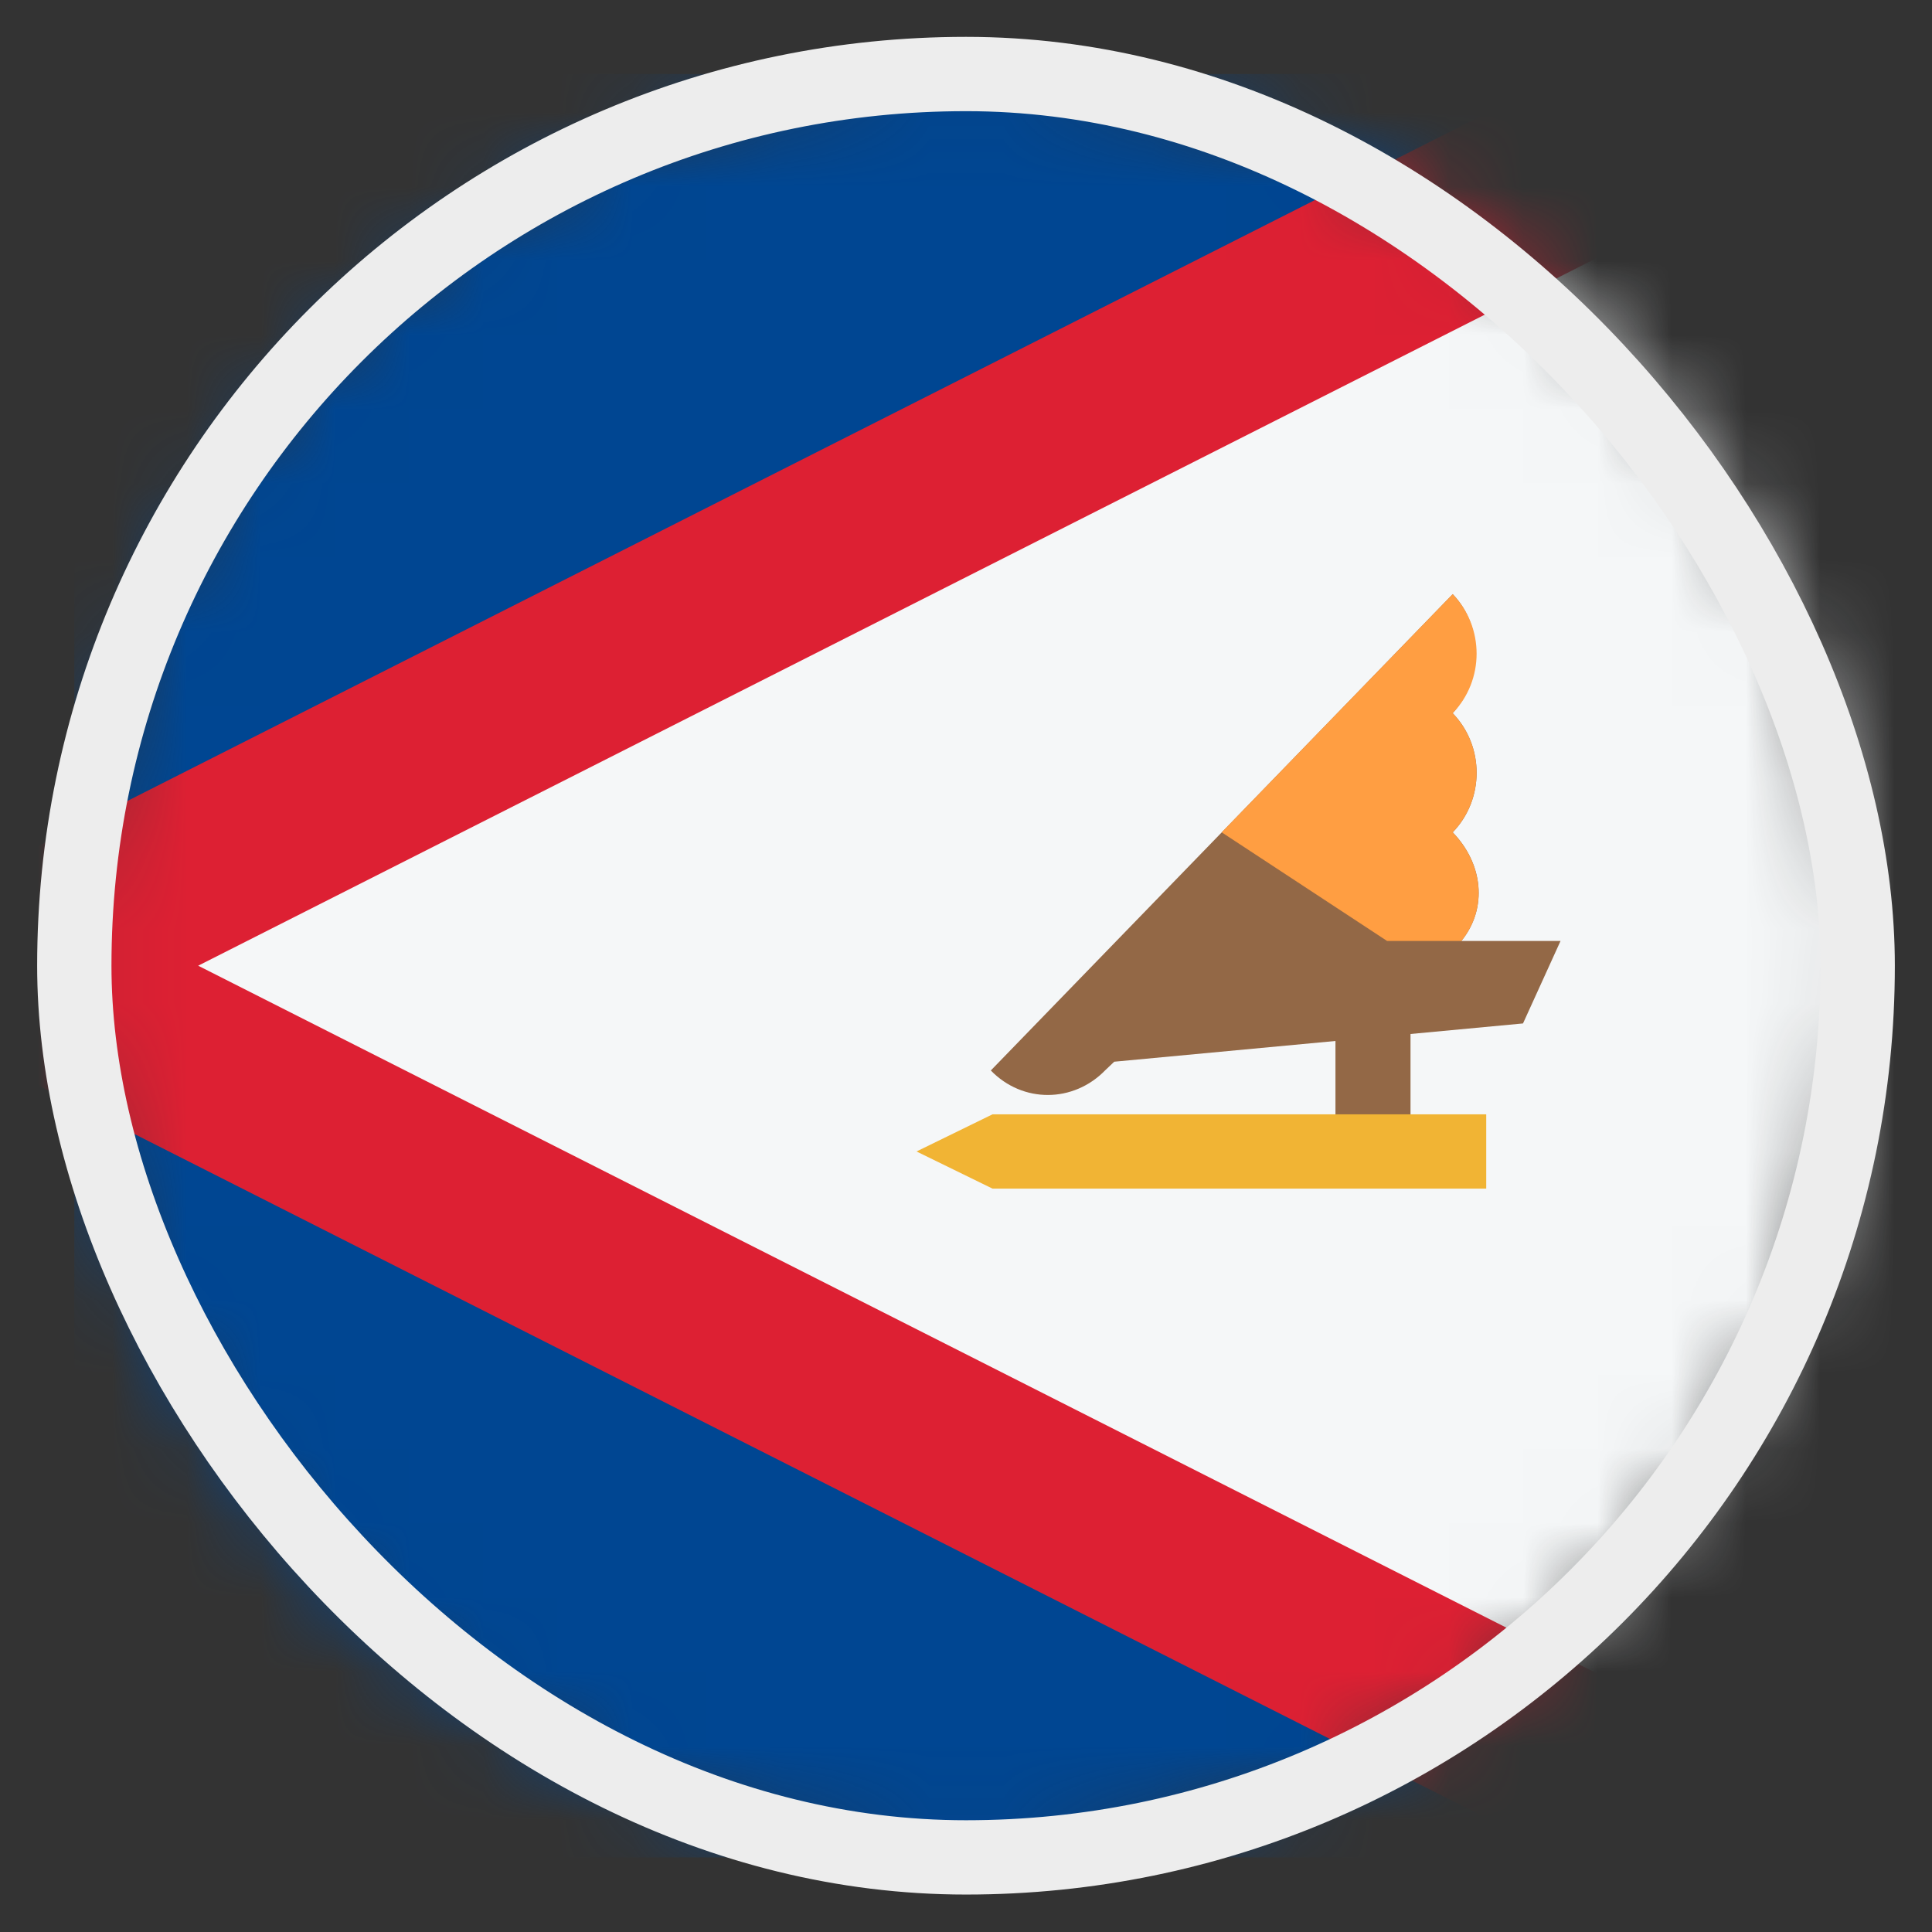 <svg width="26" height="26" viewBox="0 0 26 26" fill="none" xmlns="http://www.w3.org/2000/svg">
<rect x="0" y="0" width="26" height="26" fill="#333333" stroke="none"/>
<mask id="mask0_4812_146203" style="mask-type:alpha" maskUnits="userSpaceOnUse" x="1" y="0" width="24" height="25">
<circle cx="13" cy="12.996" r="12" fill="#D9D9D9"/>
</mask>
<g mask="url(#mask0_4812_146203)">
<rect x="1" y="0.996" width="24" height="24" fill="#004692"/>
<path d="M-2.667 12.996L25 26.996L25 -1.004L-2.667 12.996Z" fill="#DD2033"/>
<path d="M2.667 12.996L30.334 26.996L30.334 -1.004L2.667 12.996Z" fill="#F5F7F8"/>
<path d="M21.001 12.663H19.667C20.027 12.217 19.955 11.619 19.55 11.201C19.979 10.758 19.979 10.041 19.55 9.598L19.524 9.625C19.953 9.183 19.979 8.438 19.55 7.996L13.334 14.406C13.763 14.849 14.447 14.844 14.876 14.401L14.995 14.288L17.972 14.009V15.329H18.982V13.915L20.496 13.773L21.001 12.663Z" fill="#936846"/>
<path d="M19.549 11.201C19.954 11.619 20.026 12.217 19.667 12.663H18.667L16.441 11.201L19.549 7.996C19.979 8.438 19.979 9.156 19.549 9.598C19.979 10.041 19.979 10.758 19.549 11.201Z" fill="#FF9E42"/>
<path d="M13.357 15.996L12.334 15.496L13.357 14.996H20.001V15.996H13.357Z" fill="#F1B434"/>
</g>
<rect x="1" y="0.996" width="24" height="24" rx="12" stroke="#EDEDED"/>
</svg>
